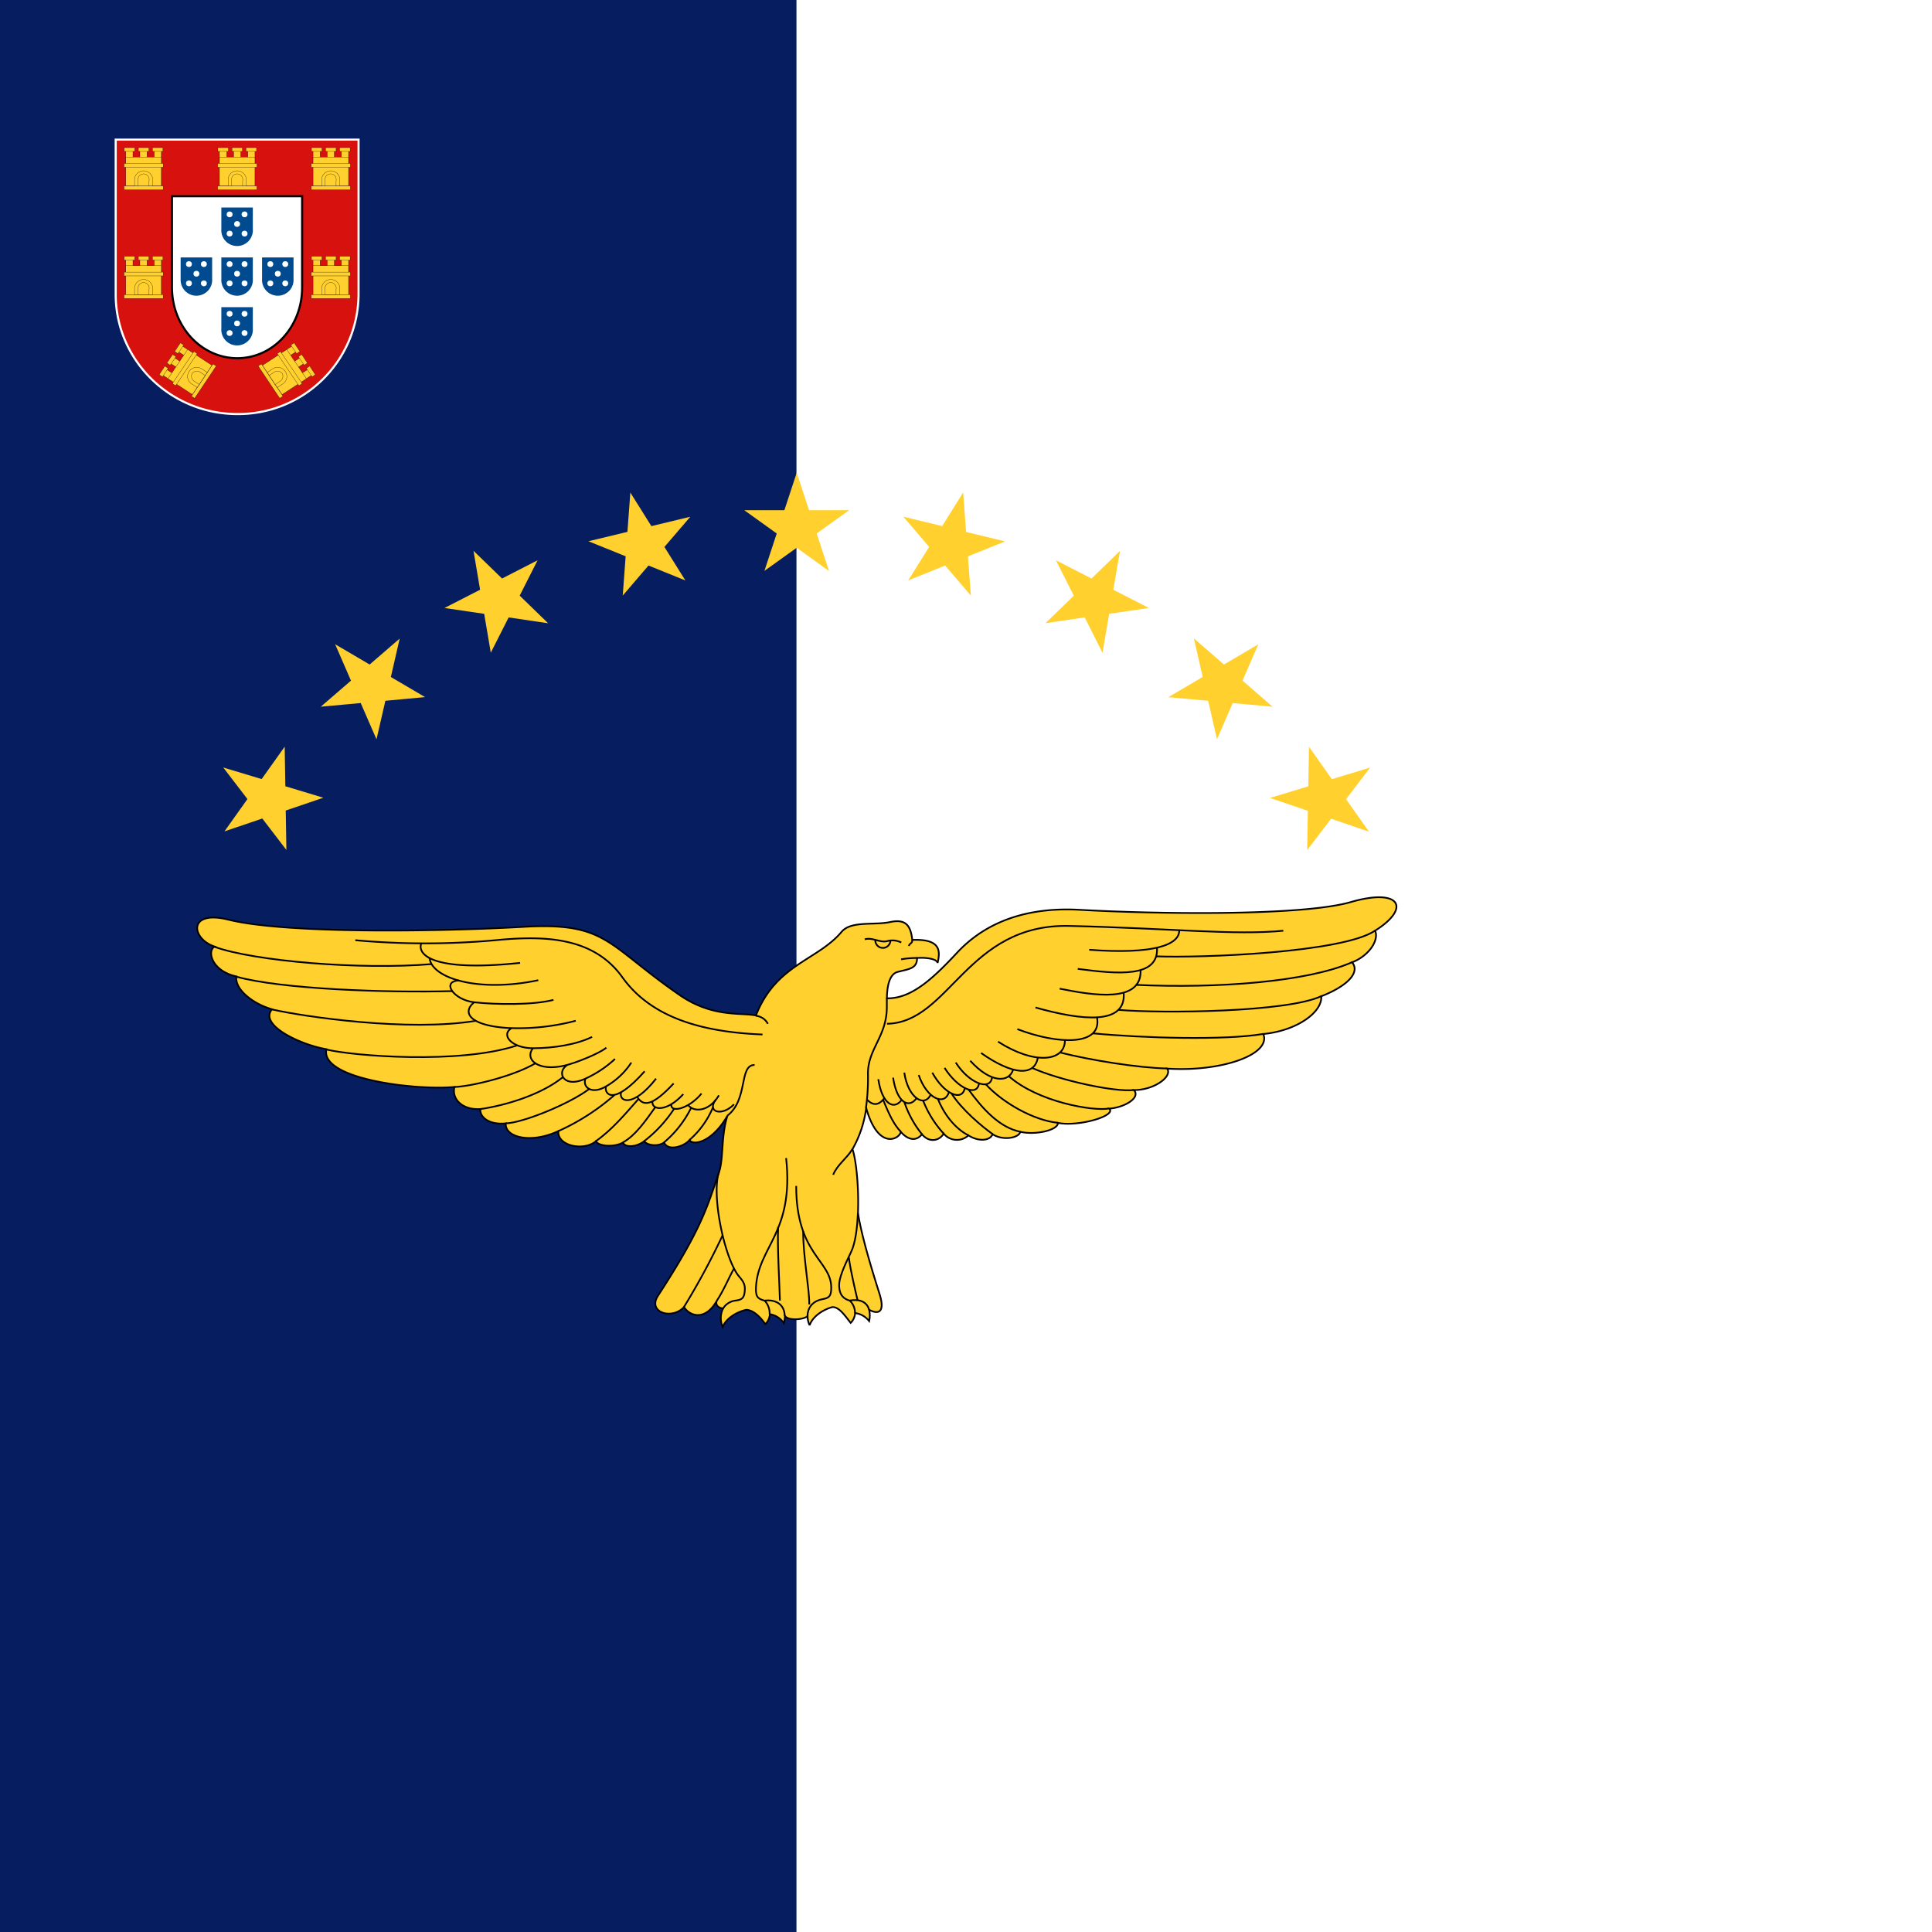 <svg xmlns="http://www.w3.org/2000/svg" viewBox="0 0 512 512" id="flag-icon-css-xа">
    <rect width="512" height="512" style="fill:#fff"/>
    <rect width="211.07" height="512" style="fill:#061d60"/>
    <path d="M31.59,78c0,17.52,14.52,31.73,32.27,31.73A31.9,31.9,0,0,0,95.95,78V37H31.59V78Z"
          transform="translate(-0.93)" style="fill:#d7110e;stroke:#fff;stroke-width:0.557px"/>
    <path d="M46.5,76.21c0,10.34,7.79,18.72,17.32,18.72S81,86.54,81,76.21V52H46.5V76.21Z" transform="translate(-0.93)"
          style="fill:#fff;stroke:#010001;stroke-width:0.557px"/>
    <path d="M41.81,44.07V39.57h1.88v4.51H41.81Z" transform="translate(-0.93)"
          style="fill:#ffd02e;stroke:#010101;stroke-width:0.063px"/>
    <path d="M38,44.07V39.57h1.88v4.51H38Z" transform="translate(-0.93)"
          style="fill:#ffd02e;stroke:#010101;stroke-width:0.063px"/>
    <path d="M34.28,44.07V39.57h1.88v4.51H34.28Z" transform="translate(-0.93)"
          style="fill:#ffd02e;stroke:#010101;stroke-width:0.063px"/>
    <path d="M40.38,40.12v-1H37.6v1Z" transform="translate(-0.93)"
          style="fill:#ffd02e;stroke:#010101;stroke-width:0.063px"/>
    <path d="M43.69,49.27V41.62H34.28v7.65h9.41Z" transform="translate(-0.93)"
          style="fill:#ffd02e;stroke:#010101;stroke-width:0.063px"/>
    <path d="M44.17,44.32v-1H33.81v1Z" transform="translate(-0.93)"
          style="fill:#ffd02e;stroke:#010101;stroke-width:0.063px"/>
    <path d="M44.17,50.3v-1H33.81v1H44.17Z" transform="translate(-0.93)"
          style="fill:#ffd02e;stroke:#010101;stroke-width:0.063px"/>
    <path d="M36.58,49.27v-1.8a2.42,2.42,0,0,1,4.82,0v1.8Z" transform="translate(-0.93)"
          style="fill:#ffd02e;stroke:#010101;stroke-width:0.063px"/>
    <path d="M37.54,49.27V47.88a1.48,1.48,0,1,1,2.89,0v1.39Z" transform="translate(-0.93)"
          style="fill:#ffd02e;stroke:#010101;stroke-width:0.063px"/>
    <path d="M44.11,40.12v-1H41.33v1Z" transform="translate(-0.93)"
          style="fill:#ffd02e;stroke:#010101;stroke-width:0.063px"/>
    <path d="M33.86,40.12v-1h2.78v1H33.86Z" transform="translate(-0.93)"
          style="fill:#ffd02e;stroke:#010101;stroke-width:0.063px"/>
    <path d="M41.81,72.87V68.36h1.88v4.51H41.81Z" transform="translate(-0.93)"
          style="fill:#ffd02e;stroke:#010101;stroke-width:0.063px"/>
    <path d="M38,72.87V68.36h1.88v4.51H38Z" transform="translate(-0.93)"
          style="fill:#ffd02e;stroke:#010101;stroke-width:0.063px"/>
    <path d="M34.28,72.87V68.36h1.88v4.51H34.28Z" transform="translate(-0.93)"
          style="fill:#ffd02e;stroke:#010101;stroke-width:0.063px"/>
    <path d="M40.38,68.92v-1H37.6v1Z" transform="translate(-0.93)"
          style="fill:#ffd02e;stroke:#010101;stroke-width:0.063px"/>
    <path d="M43.69,78.07V70.42H34.28v7.65h9.41Z" transform="translate(-0.93)"
          style="fill:#ffd02e;stroke:#010101;stroke-width:0.063px"/>
    <path d="M44.17,73.11v-1H33.81v1Z" transform="translate(-0.93)"
          style="fill:#ffd02e;stroke:#010101;stroke-width:0.063px"/>
    <path d="M44.17,79.09v-1H33.81v1H44.17Z" transform="translate(-0.93)"
          style="fill:#ffd02e;stroke:#010101;stroke-width:0.063px"/>
    <path d="M36.58,78.07v-1.8a2.42,2.42,0,0,1,4.82,0v1.8Z" transform="translate(-0.93)"
          style="fill:#ffd02e;stroke:#010101;stroke-width:0.063px"/>
    <path d="M37.54,78.07V76.68a1.48,1.48,0,1,1,2.89,0v1.39Z" transform="translate(-0.93)"
          style="fill:#ffd02e;stroke:#010101;stroke-width:0.063px"/>
    <path d="M44.11,68.92v-1H41.33v1Z" transform="translate(-0.93)"
          style="fill:#ffd02e;stroke:#010101;stroke-width:0.063px"/>
    <path d="M33.86,68.92v-1h2.78v1H33.86Z" transform="translate(-0.93)"
          style="fill:#ffd02e;stroke:#010101;stroke-width:0.063px"/>
    <path d="M51.69,95.5,47.88,93l1-1.55L52.73,94l-1,1.55Z" transform="translate(-0.93)"
          style="fill:#ffd02e;stroke:#010101;stroke-width:0.063px"/>
    <path d="M49.61,98.6,45.8,96.11l1-1.55,3.81,2.49-1,1.55Z" transform="translate(-0.93)"
          style="fill:#ffd02e;stroke:#010101;stroke-width:0.063px"/>
    <path d="M47.53,101.7l-3.81-2.49,1-1.55,3.81,2.49-1,1.55Z" transform="translate(-0.93)"
          style="fill:#ffd02e;stroke:#010101;stroke-width:0.063px"/>
    <path d="M47.56,94.5l-.88-.58-1.53,2.29.88.58Z" transform="translate(-0.93)"
          style="fill:#ffd02e;stroke:#010101;stroke-width:0.063px"/>
    <path d="M57.12,96.83,50.66,92.6l-5.2,7.75,6.46,4.22,5.2-7.75Z" transform="translate(-0.93)"
          style="fill:#ffd02e;stroke:#010101;stroke-width:0.063px"/>
    <path d="M53.19,93.7l-.86-.56-5.72,8.52.86.56Z" transform="translate(-0.93)"
          style="fill:#ffd02e;stroke:#010101;stroke-width:0.063px"/>
    <path d="M58.24,97l-.86-.56L51.66,105l.86.56L58.24,97Z" transform="translate(-0.93)"
          style="fill:#ffd02e;stroke:#010101;stroke-width:0.063px"/>
    <path d="M53.19,102.69l-1.52-1a2.32,2.32,0,0,1-.61-3.26,2.39,2.39,0,0,1,3.27-.72l1.52,1Z"
          transform="translate(-0.93)" style="fill:#ffd02e;stroke:#010101;stroke-width:0.063px"/>
    <path d="M53.72,101.89l-1.17-.77a1.62,1.62,0,0,1-.7-2.17,1.66,1.66,0,0,1,2.3-.21l1.17.77Z"
          transform="translate(-0.93)" style="fill:#ffd02e;stroke:#010101;stroke-width:0.063px"/>
    <path d="M49.62,91.43l-.88-.58L47.2,93.14l.88.58Z" transform="translate(-0.93)"
          style="fill:#ffd02e;stroke:#010101;stroke-width:0.063px"/>
    <path d="M44,99.87l-.88-.58L44.61,97l.88.58L44,99.87Z" transform="translate(-0.93)"
          style="fill:#ffd02e;stroke:#010101;stroke-width:0.063px"/>
    <path d="M66.62,44.07V39.57H68.5v4.51H66.62Z" transform="translate(-0.93)"
          style="fill:#ffd02e;stroke:#010101;stroke-width:0.063px"/>
    <path d="M62.85,44.07V39.57h1.88v4.51H62.85Z" transform="translate(-0.93)"
          style="fill:#ffd02e;stroke:#010101;stroke-width:0.063px"/>
    <path d="M59.09,44.07V39.57H61v4.51H59.09Z" transform="translate(-0.93)"
          style="fill:#ffd02e;stroke:#010101;stroke-width:0.063px"/>
    <path d="M65.18,40.12v-1H62.4v1Z" transform="translate(-0.93)"
          style="fill:#ffd02e;stroke:#010101;stroke-width:0.063px"/>
    <path d="M68.5,49.27V41.62H59.09v7.65H68.5Z" transform="translate(-0.93)"
          style="fill:#ffd02e;stroke:#010101;stroke-width:0.063px"/>
    <path d="M69,44.32v-1H58.62v1Z" transform="translate(-0.93)"
          style="fill:#ffd02e;stroke:#010101;stroke-width:0.063px"/>
    <path d="M69,50.3v-1H58.62v1H69Z" transform="translate(-0.93)"
          style="fill:#ffd02e;stroke:#010101;stroke-width:0.063px"/>
    <path d="M61.38,49.27v-1.8a2.42,2.42,0,0,1,4.82,0v1.8Z" transform="translate(-0.93)"
          style="fill:#ffd02e;stroke:#010101;stroke-width:0.063px"/>
    <path d="M62.34,49.27V47.88a1.48,1.48,0,1,1,2.89,0v1.39Z" transform="translate(-0.93)"
          style="fill:#ffd02e;stroke:#010101;stroke-width:0.063px"/>
    <path d="M68.92,40.12v-1H66.14v1Z" transform="translate(-0.93)"
          style="fill:#ffd02e;stroke:#010101;stroke-width:0.063px"/>
    <path d="M58.67,40.12v-1h2.78v1H58.67Z" transform="translate(-0.93)"
          style="fill:#ffd02e;stroke:#010101;stroke-width:0.063px"/>
    <path d="M85.77,44.07V39.57H83.89v4.51h1.88Z" transform="translate(-0.93)"
          style="fill:#ffd02e;stroke:#010101;stroke-width:0.063px"/>
    <path d="M89.53,44.07V39.57H87.65v4.51h1.88Z" transform="translate(-0.93)"
          style="fill:#ffd02e;stroke:#010101;stroke-width:0.063px"/>
    <path d="M93.3,44.07V39.57H91.41v4.51H93.3Z" transform="translate(-0.93)"
          style="fill:#ffd02e;stroke:#010101;stroke-width:0.063px"/>
    <path d="M87.2,40.12v-1H90v1Z" transform="translate(-0.93)"
          style="fill:#ffd02e;stroke:#010101;stroke-width:0.063px"/>
    <path d="M83.89,49.27V41.62H93.3v7.65H83.89Z" transform="translate(-0.93)"
          style="fill:#ffd02e;stroke:#010101;stroke-width:0.063px"/>
    <path d="M83.42,44.32v-1H93.77v1Z" transform="translate(-0.93)"
          style="fill:#ffd02e;stroke:#010101;stroke-width:0.063px"/>
    <path d="M83.42,50.3v-1H93.77v1H83.42Z" transform="translate(-0.93)"
          style="fill:#ffd02e;stroke:#010101;stroke-width:0.063px"/>
    <path d="M91,49.27v-1.8a2.42,2.42,0,0,0-4.82,0v1.8Z" transform="translate(-0.93)"
          style="fill:#ffd02e;stroke:#010101;stroke-width:0.063px"/>
    <path d="M90,49.27V47.88a1.48,1.48,0,1,0-2.89,0v1.39Z" transform="translate(-0.93)"
          style="fill:#ffd02e;stroke:#010101;stroke-width:0.063px"/>
    <path d="M83.47,40.12v-1h2.78v1Z" transform="translate(-0.93)"
          style="fill:#ffd02e;stroke:#010101;stroke-width:0.063px"/>
    <path d="M93.72,40.12v-1H90.94v1h2.78Z" transform="translate(-0.93)"
          style="fill:#ffd02e;stroke:#010101;stroke-width:0.063px"/>
    <path d="M85.77,72.87V68.36H83.89v4.51h1.88Z" transform="translate(-0.93)"
          style="fill:#ffd02e;stroke:#010101;stroke-width:0.063px"/>
    <path d="M89.53,72.87V68.36H87.65v4.51h1.88Z" transform="translate(-0.93)"
          style="fill:#ffd02e;stroke:#010101;stroke-width:0.063px"/>
    <path d="M93.3,72.87V68.36H91.41v4.51H93.3Z" transform="translate(-0.93)"
          style="fill:#ffd02e;stroke:#010101;stroke-width:0.063px"/>
    <path d="M87.2,68.92v-1H90v1Z" transform="translate(-0.93)"
          style="fill:#ffd02e;stroke:#010101;stroke-width:0.063px"/>
    <path d="M83.89,78.07V70.42H93.3v7.65H83.89Z" transform="translate(-0.93)"
          style="fill:#ffd02e;stroke:#010101;stroke-width:0.063px"/>
    <path d="M83.42,73.11v-1H93.77v1Z" transform="translate(-0.93)"
          style="fill:#ffd02e;stroke:#010101;stroke-width:0.063px"/>
    <path d="M83.42,79.09v-1H93.77v1H83.42Z" transform="translate(-0.93)"
          style="fill:#ffd02e;stroke:#010101;stroke-width:0.063px"/>
    <path d="M91,78.07v-1.8a2.42,2.42,0,0,0-4.82,0v1.8Z" transform="translate(-0.93)"
          style="fill:#ffd02e;stroke:#010101;stroke-width:0.063px"/>
    <path d="M90,78.07V76.68a1.48,1.48,0,1,0-2.89,0v1.39Z" transform="translate(-0.93)"
          style="fill:#ffd02e;stroke:#010101;stroke-width:0.063px"/>
    <path d="M83.47,68.92v-1h2.78v1Z" transform="translate(-0.93)"
          style="fill:#ffd02e;stroke:#010101;stroke-width:0.063px"/>
    <path d="M93.72,68.92v-1H90.94v1h2.78Z" transform="translate(-0.93)"
          style="fill:#ffd02e;stroke:#010101;stroke-width:0.063px"/>
    <path d="M75.89,95.5,79.7,93l-1-1.55L74.85,94l1,1.55Z" transform="translate(-0.93)"
          style="fill:#ffd02e;stroke:#010101;stroke-width:0.063px"/>
    <path d="M78,98.6l3.81-2.49-1-1.55-3.81,2.49,1,1.55Z" transform="translate(-0.93)"
          style="fill:#ffd02e;stroke:#010101;stroke-width:0.063px"/>
    <path d="M80.05,101.7l3.81-2.49-1-1.55L79,100.15l1,1.55Z" transform="translate(-0.93)"
          style="fill:#ffd02e;stroke:#010101;stroke-width:0.063px"/>
    <path d="M80,94.5l.88-.58,1.53,2.29-.88.58Z" transform="translate(-0.93)"
          style="fill:#ffd02e;stroke:#010101;stroke-width:0.063px"/>
    <path d="M70.47,96.83l6.46-4.22,5.2,7.75-6.46,4.22-5.2-7.75Z" transform="translate(-0.93)"
          style="fill:#ffd02e;stroke:#010101;stroke-width:0.063px"/>
    <path d="M74.39,93.7l.86-.56L81,101.66l-.86.56Z" transform="translate(-0.93)"
          style="fill:#ffd02e;stroke:#010101;stroke-width:0.063px"/>
    <path d="M69.34,97l.86-.56L75.92,105l-.86.56L69.34,97Z" transform="translate(-0.93)"
          style="fill:#ffd02e;stroke:#010101;stroke-width:0.063px"/>
    <path d="M74.4,102.69l1.52-1a2.32,2.32,0,0,0,.61-3.26,2.39,2.39,0,0,0-3.27-.72l-1.52,1Z"
          transform="translate(-0.93)" style="fill:#ffd02e;stroke:#010101;stroke-width:0.063px"/>
    <path d="M73.86,101.89l1.17-.77a1.62,1.62,0,0,0,.7-2.17,1.66,1.66,0,0,0-2.3-.21l-1.17.77Z"
          transform="translate(-0.93)" style="fill:#ffd02e;stroke:#010101;stroke-width:0.063px"/>
    <path d="M78,91.43l.88-.58,1.53,2.29-.88.58Z" transform="translate(-0.93)"
          style="fill:#ffd02e;stroke:#010101;stroke-width:0.063px"/>
    <path d="M83.62,99.87l.88-.58L83,97l-.88.58,1.53,2.29Z" transform="translate(-0.93)"
          style="fill:#ffd02e;stroke:#010101;stroke-width:0.063px"/>
    <path d="M59.59,73.9a4.18,4.18,0,1,0,8.34,0V68.22H59.59V73.9Z" transform="translate(-0.93)" style="fill:#004b8f"/>
    <ellipse cx="62.83" cy="72.54" rx="0.78" ry="0.77" style="fill:#fff"/>
    <ellipse cx="60.85" cy="69.99" rx="0.78" ry="0.77" style="fill:#fff"/>
    <ellipse cx="64.81" cy="69.99" rx="0.78" ry="0.77" style="fill:#fff"/>
    <ellipse cx="60.85" cy="75.09" rx="0.78" ry="0.77" style="fill:#fff"/>
    <ellipse cx="64.81" cy="75.09" rx="0.78" ry="0.77" style="fill:#fff"/>
    <path d="M59.59,60.73a4.18,4.18,0,1,0,8.34,0V55H59.59v5.68Z" transform="translate(-0.93)" style="fill:#004b8f"/>
    <ellipse cx="62.83" cy="59.36" rx="0.78" ry="0.77" style="fill:#fff"/>
    <ellipse cx="60.85" cy="56.81" rx="0.78" ry="0.77" style="fill:#fff"/>
    <ellipse cx="64.81" cy="56.81" rx="0.78" ry="0.77" style="fill:#fff"/>
    <ellipse cx="60.85" cy="61.91" rx="0.78" ry="0.77" style="fill:#fff"/>
    <ellipse cx="64.81" cy="61.91" rx="0.78" ry="0.77" style="fill:#fff"/>
    <path d="M48.81,73.9a4.18,4.18,0,1,0,8.34,0V68.22H48.8V73.9Z" transform="translate(-0.93)" style="fill:#004b8f"/>
    <ellipse cx="52.05" cy="72.54" rx="0.78" ry="0.77" style="fill:#fff"/>
    <ellipse cx="50.07" cy="69.99" rx="0.78" ry="0.77" style="fill:#fff"/>
    <ellipse cx="54.03" cy="69.99" rx="0.78" ry="0.77" style="fill:#fff"/>
    <ellipse cx="50.07" cy="75.09" rx="0.78" ry="0.77" style="fill:#fff"/>
    <ellipse cx="54.03" cy="75.09" rx="0.78" ry="0.77" style="fill:#fff"/>
    <path d="M59.59,87.07a4.18,4.18,0,1,0,8.34,0V81.4H59.59v5.68Z" transform="translate(-0.93)" style="fill:#004b8f"/>
    <ellipse cx="62.83" cy="85.71" rx="0.78" ry="0.77" style="fill:#fff"/>
    <ellipse cx="60.85" cy="83.16" rx="0.78" ry="0.77" style="fill:#fff"/>
    <ellipse cx="64.81" cy="83.16" rx="0.78" ry="0.77" style="fill:#fff"/>
    <ellipse cx="60.85" cy="88.26" rx="0.78" ry="0.77" style="fill:#fff"/>
    <ellipse cx="64.81" cy="88.26" rx="0.78" ry="0.77" style="fill:#fff"/>
    <path d="M70.38,73.9a4.18,4.18,0,1,0,8.34,0V68.22H70.38V73.9Z" transform="translate(-0.93)" style="fill:#004b8f"/>
    <ellipse cx="73.62" cy="72.54" rx="0.78" ry="0.77" style="fill:#fff"/>
    <ellipse cx="71.64" cy="69.99" rx="0.78" ry="0.77" style="fill:#fff"/>
    <ellipse cx="75.6" cy="69.99" rx="0.78" ry="0.77" style="fill:#fff"/>
    <ellipse cx="71.64" cy="75.09" rx="0.78" ry="0.77" style="fill:#fff"/>
    <ellipse cx="75.6" cy="75.09" rx="0.78" ry="0.77" style="fill:#fff"/>
    <path d="M212.07,126l8.13,24.74-21.32-15.3,26.38,0-21.32,15.26Z" transform="translate(-0.93)"
          style="fill:#ffd02e;stroke:#ffd02e;stroke-width:0.451px"/>
    <path d="M60.7,203.81l25.18,7.61L61,219.89l15.16-21.32.43,26Z" transform="translate(-0.93)"
          style="fill:#ffd02e;stroke:#ffd02e;stroke-width:0.451px"/>
    <path d="M90.23,171.28l22.63,13.3L86.62,187l19.86-17.15-5.84,25.36Z" transform="translate(-0.93)"
          style="fill:#ffd02e;stroke:#ffd02e;stroke-width:0.451px"/>
    <path d="M126.75,146.61l18.78,18.23L119.46,161l23.42-12L131.1,172.26Z" transform="translate(-0.93)"
          style="fill:#ffd02e;stroke:#ffd02e;stroke-width:0.451px"/>
    <path d="M168.15,131.23,182,153.35l-24.39-9.86,25.63-6.16-17,19.83Z" transform="translate(-0.93)"
          style="fill:#ffd02e;stroke:#ffd02e;stroke-width:0.451px"/>
    <path d="M256,131.23l1.94,25.94-17-19.87,25.61,6.23-24.38,9.82Z" transform="translate(-0.93)"
          style="fill:#ffd02e;stroke:#ffd02e;stroke-width:0.451px"/>
    <path d="M297.4,146.63,293,172.28,281.28,149,304.66,161l-26,3.82Z" transform="translate(-0.93)"
          style="fill:#ffd02e;stroke:#ffd02e;stroke-width:0.451px"/>
    <path d="M333.91,171.3l-10.4,23.89-5.82-25.39L337.5,187l-26.22-2.41Z" transform="translate(-0.93)"
          style="fill:#ffd02e;stroke:#ffd02e;stroke-width:0.451px"/>
    <path d="M363.43,203.83,347.58,224.6l.46-26,15.1,21.36-24.89-8.49Z" transform="translate(-0.93)"
          style="fill:#ffd02e;stroke:#ffd02e;stroke-width:0.451px"/>
    <path d="M201.22,269.2c5.3-13.63,16.35-14.67,22.73-22.24,2.5-3,8.6-1.7,12.89-2.61,4.08-.87,5.44.87,5.85,4.74,7.6-.32,7.44,2.93,6.72,6.09-.32-1.26-3.76-1.46-5.44-1.3,0,2.77-2,2.89-5.12,3.68-2.41.61-2.83,4.31-2.89,7,6.72.16,12.66-5.73,18.74-12.22s16.08-12.14,32.34-11.23c19.69,1.11,58.76,1.74,71.89-2.06s16,1.58,6.41,7.59c1.12,2.37-1.48,6.61-6.09,8.38,2.24,2.69-1.28,6.32-8.17,9,.32,4.27-6.56,9.17-15.37,10,2.24,5.37-11,10.12-25.46,9.17,1.44,2.06-3.36,5.69-8.81,5.69,1.92,2.21-3,4.74-6.56,4.9,2.08,1.9-8.17,4.9-13.61,3.79.16,1.9-5.92,3.32-9.93,2.37-.48,1.74-4.8,2.37-7.36.63-.64,1.74-3.68,2.06-6.4.32a4.52,4.52,0,0,1-6.56-.47c-1.12,1.9-3.84,2.53-5.76.16-1.6,2.06-3.84,1.43-5.6-.63-.32,1.9-6,5.06-9.18-6.33a29.64,29.64,0,0,1-3.63,10.91c1.06,3.25,1.7,10.48,1.45,16.92,1,6.33,3.83,15.49,5.68,21.34s-1,5.26-2.72,4.31a6.84,6.84,0,0,1,0,3,5.6,5.6,0,0,0-3.72-2.12,4,4,0,0,1-1.17,2.6c-1.52-1.9-3-4.19-4.8-4.19-1.76.4-5.12,2.06-6.08,4.82a5.5,5.5,0,0,1-.54-2.4c-1.28,1-5.16,1.19-6-.08a7.65,7.65,0,0,1-.3,1.92,5.49,5.49,0,0,0-3.7-2.38,4,4,0,0,1-1.2,2.63c-1.43-2-3.19-3.7-5-3.79-1.78.32-5.21,1.83-6.3,4.55a5.78,5.78,0,0,1,.11-4.91c-1-.09-2.08-.71-1.72-1.95-3,5.22-7,4.11-8.65,1.58-3.2,3.48-9.75,1.4-6.88-3,11.53-17.71,13-23.4,16.17-32.73,1.25-3.71.48-9.49,2.24-15-4,7-9,8.06-10.09,6.48-1.28,1.58-5.6,3.16-6.72.63-1.28,1-4.16,1-5.28-.32-2.08,1.58-5.12,1.74-5.6.32-2.08,1.27-6.4,1.11-7.2-.32-3.2,2.69-10.25,1.27-9.93-2.69-7.48,3.46-14.25,1.58-13.93-2.05-4.48.47-7-1.74-6.72-3.8-4.8.32-7.69-2.69-6.88-5.85-10.25.95-35.7-2.06-33.94-10-7.2-1.26-17.93-6.48-14.41-10.59-4.64-1.27-9.93-5.06-9.45-8.7-6.57-1.43-7.85-6.8-5.76-7.91-6.24-2.06-7.2-9.83,3.68-7.12,15.21,3.79,56,3.16,78.13,1.9s21.93,4.58,41.31,18c8.75,6.07,16.12,4.65,20.34,5.48Z"
          transform="translate(-0.93)" style="fill:#ffd02e;stroke:#010101;stroke-width:0.451px"/>
    <path d="M226.11,344.67a4.41,4.41,0,0,1,1.4,3.33" transform="translate(-0.93)"
          style="fill:none;stroke:#010101;stroke-width:0.451px"/>
    <path d="M231.24,347.08c-.63-2.38-3-2.83-5.13-2.41-1.52-.4-2.8-1.42-2.8-4.11,0-1.74,1-4.35,3.2-8.86,1.06-2.21,1.6-6.07,1.77-10.27"
          transform="translate(-0.93)" style="fill:none;stroke:#010101;stroke-width:0.451px"/>
    <path d="M214.92,348.84c0-1.91,1-4,4.06-4.56,1.6-.31,2.24-.71,2.24-3,0-7.35-9.29-8.77-9.29-27"
          transform="translate(-0.93)" style="fill:none;stroke:#010101;stroke-width:0.451px"/>
    <path d="M221.73,311.32c1.1-2.7,3.69-4.38,5.1-6.81" transform="translate(-0.93)"
          style="fill:none;stroke:#010101;stroke-width:0.451px"/>
    <path d="M201.22,269.2a4,4,0,0,1,3.2,2.11" transform="translate(-0.93)"
          style="fill:none;stroke:#010101;stroke-width:0.451px"/>
    <path d="M203.56,344.68a4.91,4.91,0,0,1,1.33,3.62" transform="translate(-0.93)"
          style="fill:none;stroke:#010101;stroke-width:0.451px"/>
    <path d="M208.88,348.76c0-3.25-2.65-4.46-5.33-4.07-1.5-.46-2.41-.72-2.29-3.4.51-11,10.15-14.42,8-34.39"
          transform="translate(-0.93)" style="fill:none;stroke:#010101;stroke-width:0.451px"/>
    <path d="M192.54,346.78a4.45,4.45,0,0,1,3.41-2.12c1.61-.24,2.27-.63,2.37-2.92.1-2.07-1.3-3-2.07-4.19-3.69-5.63-6.72-21.19-4.8-26.88"
          transform="translate(-0.93)" style="fill:none;stroke:#010101;stroke-width:0.451px"/>
    <path d="M235.95,264.55c0,.8,0,1.59,0,2.33,0,7.75-5,11.07-5,17.55a57.83,57.83,0,0,1-.53,9.17"
          transform="translate(-0.93)" style="fill:none;stroke:#010101;stroke-width:0.451px"/>
    <path d="M203,274.15c-16-.63-29.46-4.43-37.15-15.18s-20.81-11.07-33.62-9.8a208,208,0,0,1-37.14,0"
          transform="translate(-0.93)" style="fill:none;stroke:#010101;stroke-width:0.451px"/>
    <path d="M112.56,250c-1,2.69,2.2,7.71,26.21,5.18" transform="translate(-0.93)"
          style="fill:none;stroke:#010101;stroke-width:0.451px"/>
    <path d="M114.76,253.92c.64,5.37,13,9.17,28.82,5.85" transform="translate(-0.93)"
          style="fill:none;stroke:#010101;stroke-width:0.451px"/>
    <path d="M122.61,259.84c-4.8.16-1.6,5.14,4,5.77s15.53.79,21-.63" transform="translate(-0.93)"
          style="fill:none;stroke:#010101;stroke-width:0.451px"/>
    <path d="M126.61,265.61c-3.2,2.53-1.58,6.08,8.65,6.8a59.51,59.51,0,0,0,18.25-1.9" transform="translate(-0.93)"
          style="fill:none;stroke:#010101;stroke-width:0.451px"/>
    <path d="M136.42,272.49c-2.88,1.9.28,5.3,5.73,5.3s11.53-.95,15.69-3" transform="translate(-0.93)"
          style="fill:none;stroke:#010101;stroke-width:0.451px"/>
    <path d="M142.14,277.79c-2.24,3,1.38,6.24,8.48,4.59,2.72-.63,9.13-3.16,11-4.74" transform="translate(-0.93)"
          style="fill:none;stroke:#010101;stroke-width:0.451px"/>
    <path d="M151.27,282.22c-3,1.9-1,6.33,4.8,3.63a29.34,29.34,0,0,0,7.84-5.22" transform="translate(-0.93)"
          style="fill:none;stroke:#010101;stroke-width:0.451px"/>
    <path d="M156.07,285.85c-.8,2.37,1.76,4.27,5.45,2.06a19.8,19.8,0,0,0,6.72-6.32" transform="translate(-0.93)"
          style="fill:none;stroke:#010101;stroke-width:0.451px"/>
    <path d="M161.51,287.91c-.48,2.05,1.92,5.38,10.25-4" transform="translate(-0.93)"
          style="fill:none;stroke:#010101;stroke-width:0.451px"/>
    <path d="M165.51,289.49c-.64,2.53,3.2,4.11,9.29-3.64" transform="translate(-0.93)"
          style="fill:none;stroke:#010101;stroke-width:0.451px"/>
    <path d="M169.84,290.76c1.6,2.53,4,2.37,9.61-3.63" transform="translate(-0.93)"
          style="fill:none;stroke:#010101;stroke-width:0.451px"/>
    <path d="M173.84,291.86c-.32,2.37,3.68,3,8.17-1.9" transform="translate(-0.93)"
          style="fill:none;stroke:#010101;stroke-width:0.451px"/>
    <path d="M178.84,292.65c-.32,2.37,4.6,1.27,8-2.85" transform="translate(-0.93)"
          style="fill:none;stroke:#010101;stroke-width:0.451px"/>
    <path d="M183.28,292.81c1.28,1.9,5.45,2.05,8.17-2.53" transform="translate(-0.93)"
          style="fill:none;stroke:#010101;stroke-width:0.451px"/>
    <path d="M190.65,291.39c-2.56,3.32,1.6,4.59,4.8,1.27" transform="translate(-0.93)"
          style="fill:none;stroke:#010101;stroke-width:0.451px"/>
    <path d="M193.69,295.66c5.6-4.27,3-13.44,7.21-13.44" transform="translate(-0.93)"
          style="fill:none;stroke:#010101;stroke-width:0.451px"/>
    <path d="M57.77,250.91c10.41,3.79,38.59,6.17,57.48,4.59" transform="translate(-0.93)"
          style="fill:none;stroke:#010101;stroke-width:0.451px"/>
    <path d="M63.53,258.82c11.85,3.32,39.95,4.31,57.24,3.83" transform="translate(-0.93)"
          style="fill:none;stroke:#010101;stroke-width:0.451px"/>
    <path d="M73,267.51c8.33,1.9,36.18,6,54.12,3" transform="translate(-0.93)"
          style="fill:none;stroke:#010101;stroke-width:0.451px"/>
    <path d="M87.38,278.11c7,1.74,35.38,4,50.59-1.07" transform="translate(-0.93)"
          style="fill:none;stroke:#010101;stroke-width:0.451px"/>
    <path d="M121.32,288.07c4.48-.16,15.57-2.81,21.49-6.28" transform="translate(-0.93)"
          style="fill:none;stroke:#010101;stroke-width:0.451px"/>
    <path d="M128.21,293.92c6.57-.95,16-3.72,21.89-8.46" transform="translate(-0.93)"
          style="fill:none;stroke:#010101;stroke-width:0.451px"/>
    <path d="M134.94,297.71c4.64-.16,16.81-5.14,22.09-9.09" transform="translate(-0.93)"
          style="fill:none;stroke:#010101;stroke-width:0.451px"/>
    <path d="M148.86,299.77a59.2,59.2,0,0,0,14.89-9.56" transform="translate(-0.93)"
          style="fill:none;stroke:#010101;stroke-width:0.451px"/>
    <path d="M158.79,302.45c4.32-3,8-7.43,11.37-11.23" transform="translate(-0.93)"
          style="fill:none;stroke:#010101;stroke-width:0.451px"/>
    <path d="M166,302.77c3.36-1.9,5.88-5.57,8.6-9.37" transform="translate(-0.93)"
          style="fill:none;stroke:#010101;stroke-width:0.451px"/>
    <path d="M171.6,302.45a34.88,34.88,0,0,0,8-8.66" transform="translate(-0.93)"
          style="fill:none;stroke:#010101;stroke-width:0.451px"/>
    <path d="M176.88,302.77a28.37,28.37,0,0,0,7.2-9.17" transform="translate(-0.93)"
          style="fill:none;stroke:#010101;stroke-width:0.451px"/>
    <path d="M183.61,302.14a23.45,23.45,0,0,0,6.28-8.73" transform="translate(-0.93)"
          style="fill:none;stroke:#010101;stroke-width:0.451px"/>
    <path d="M182.16,346.41a193.85,193.85,0,0,0,10.25-19" transform="translate(-0.93)"
          style="fill:none;stroke:#010101;stroke-width:0.451px"/>
    <path d="M190.81,344.83c1.92-2.85,3.24-6.21,4.68-8.73" transform="translate(-0.93)"
          style="fill:none;stroke:#010101;stroke-width:0.451px"/>
    <path d="M207.62,344.67c-.08-3.4-.72-14.23-.48-19.53" transform="translate(-0.93)"
          style="fill:none;stroke:#010101;stroke-width:0.451px"/>
    <path d="M215.39,345.7c.08-4-1.68-13-1.6-19.45" transform="translate(-0.93)"
          style="fill:none;stroke:#010101;stroke-width:0.451px"/>
    <path d="M228.2,344.59c-.48-2-2-8.46-2.32-11.38" transform="translate(-0.93)"
          style="fill:none;stroke:#010101;stroke-width:0.451px"/>
    <path d="M236,271.31c16.65-.32,21.13-26.57,48.35-25.93s43.87,2.53,56.67,1.27" transform="translate(-0.93)"
          style="fill:none;stroke:#010101;stroke-width:0.451px"/>
    <path d="M289.59,251.7c17,1.27,24-1.27,23.85-5.22" transform="translate(-0.93)"
          style="fill:none;stroke:#010101;stroke-width:0.451px"/>
    <path d="M286.55,256.76c10.73,1.42,21.41,2.37,21-5.53" transform="translate(-0.93)"
          style="fill:none;stroke:#010101;stroke-width:0.451px"/>
    <path d="M281.75,262c8.65,1.74,21.77,4,21.45-4.9" transform="translate(-0.93)"
          style="fill:none;stroke:#010101;stroke-width:0.451px"/>
    <path d="M275.34,267c12.33,3.48,24.18,4.74,23.37-4" transform="translate(-0.93)"
          style="fill:none;stroke:#010101;stroke-width:0.451px"/>
    <path d="M270.54,272.73c10.73,4.11,22.41,4.54,21.13-3" transform="translate(-0.93)"
          style="fill:none;stroke:#010101;stroke-width:0.451px"/>
    <path d="M265.42,276.05c9.61,6.17,17.73,5.34,17.73-.36" transform="translate(-0.93)"
          style="fill:none;stroke:#010101;stroke-width:0.451px"/>
    <path d="M260.93,279.06c8.32,5.85,14.25,6.32,15.05,1.11" transform="translate(-0.93)"
          style="fill:none;stroke:#010101;stroke-width:0.451px"/>
    <path d="M258.05,281.11c5.45,6,10.25,5.85,11.37,2.37" transform="translate(-0.93)"
          style="fill:none;stroke:#010101;stroke-width:0.451px"/>
    <path d="M254.21,281.58c3.52,5.53,9.13,7.59,9.61,4" transform="translate(-0.93)"
          style="fill:none;stroke:#010101;stroke-width:0.451px"/>
    <path d="M251.25,283c3.52,5.53,8.65,7.75,9.13,4.11" transform="translate(-0.93)"
          style="fill:none;stroke:#010101;stroke-width:0.451px"/>
    <path d="M248,284.27c3.16,5.74,7.9,7.72,8.6,4.12" transform="translate(-0.93)"
          style="fill:none;stroke:#010101;stroke-width:0.451px"/>
    <path d="M244.4,284.9c2.2,6.41,6.93,8.23,8,4.51" transform="translate(-0.93)"
          style="fill:none;stroke:#010101;stroke-width:0.451px"/>
    <path d="M240.57,284.25c1,6.7,5.28,9.34,7,5.88" transform="translate(-0.93)"
          style="fill:none;stroke:#010101;stroke-width:0.451px"/>
    <path d="M237.61,285.59c1,6.7,4.19,8.25,6.19,5.48" transform="translate(-0.93)"
          style="fill:none;stroke:#010101;stroke-width:0.451px"/>
    <path d="M233.69,286c1,6.7,4.19,8.25,6.19,5.48" transform="translate(-0.93)"
          style="fill:none;stroke:#010101;stroke-width:0.451px"/>
    <path d="M235.32,291c-1,1.34-2.56,2.53-4.56.47" transform="translate(-0.93)"
          style="fill:none;stroke:#010101;stroke-width:0.451px"/>
    <path d="M365.32,246.64c-8.65,5.85-46.27,7.27-58,6.8" transform="translate(-0.93)"
          style="fill:none;stroke:#010101;stroke-width:0.451px"/>
    <path d="M359.24,255c-11.85,5.22-35.7,7-57.32,6" transform="translate(-0.93)"
          style="fill:none;stroke:#010101;stroke-width:0.451px"/>
    <path d="M351.07,264c-9.13,4.27-41.95,4.59-53.64,3.64" transform="translate(-0.93)"
          style="fill:none;stroke:#010101;stroke-width:0.451px"/>
    <path d="M335.7,274c-9.93,1.74-32,1.11-45.15-.16" transform="translate(-0.93)"
          style="fill:none;stroke:#010101;stroke-width:0.451px"/>
    <path d="M310.25,283.16c-7.69-.16-20.21-2.17-28.38-4.23" transform="translate(-0.93)"
          style="fill:none;stroke:#010101;stroke-width:0.451px"/>
    <path d="M301.44,288.86c-5,.63-19.61-2.53-27-5.85" transform="translate(-0.93)"
          style="fill:none;stroke:#010101;stroke-width:0.451px"/>
    <path d="M294.88,293.76c-4.32.79-18.89-1.74-26.58-8.54" transform="translate(-0.93)"
          style="fill:none;stroke:#010101;stroke-width:0.451px"/>
    <path d="M281.27,297.55c-6.4-.63-14.61-5.3-19.09-10.2" transform="translate(-0.93)"
          style="fill:none;stroke:#010101;stroke-width:0.451px"/>
    <path d="M271.34,299.93c-5.6-1.11-10.08-6.17-13.77-11.23" transform="translate(-0.93)"
          style="fill:none;stroke:#010101;stroke-width:0.451px"/>
    <path d="M264,300.56c-2.88-2.05-8.24-6.56-10.89-10.75" transform="translate(-0.93)"
          style="fill:none;stroke:#010101;stroke-width:0.451px"/>
    <path d="M257.57,300.87c-3.68-1.82-6.64-5.93-8.09-9.64" transform="translate(-0.93)"
          style="fill:none;stroke:#010101;stroke-width:0.451px"/>
    <path d="M251,300.4a28.3,28.3,0,0,1-5.45-8.77" transform="translate(-0.93)"
          style="fill:none;stroke:#010101;stroke-width:0.451px"/>
    <path d="M245.24,300.56a27.73,27.73,0,0,1-4.64-8.46" transform="translate(-0.93)"
          style="fill:none;stroke:#010101;stroke-width:0.451px"/>
    <path d="M239.64,299.93c-1.76-1.9-2.92-4.15-4.68-8.5" transform="translate(-0.93)"
          style="fill:none;stroke:#010101;stroke-width:0.451px"/>
    <path d="M244,253.88a21.85,21.85,0,0,0-4.28.36" transform="translate(-0.93)"
          style="fill:none;stroke:#010101;stroke-width:0.451px"/>
    <path d="M242.68,249.09c.12.95-.76.83-.88,1.62" transform="translate(-0.93)"
          style="fill:none;stroke:#010101;stroke-width:0.451px"/>
    <path d="M230.1,248.93c2.07-.6,4.06,1,6,.46a5.21,5.21,0,0,1,3.67.38" transform="translate(-0.93)"
          style="fill:none;stroke:#010101;stroke-width:0.451px"/>
    <path d="M232.9,249.1a2,2,0,0,0,4,.21" transform="translate(-0.93)"
          style="fill:none;stroke:#010101;stroke-width:0.451px"/>
</svg>